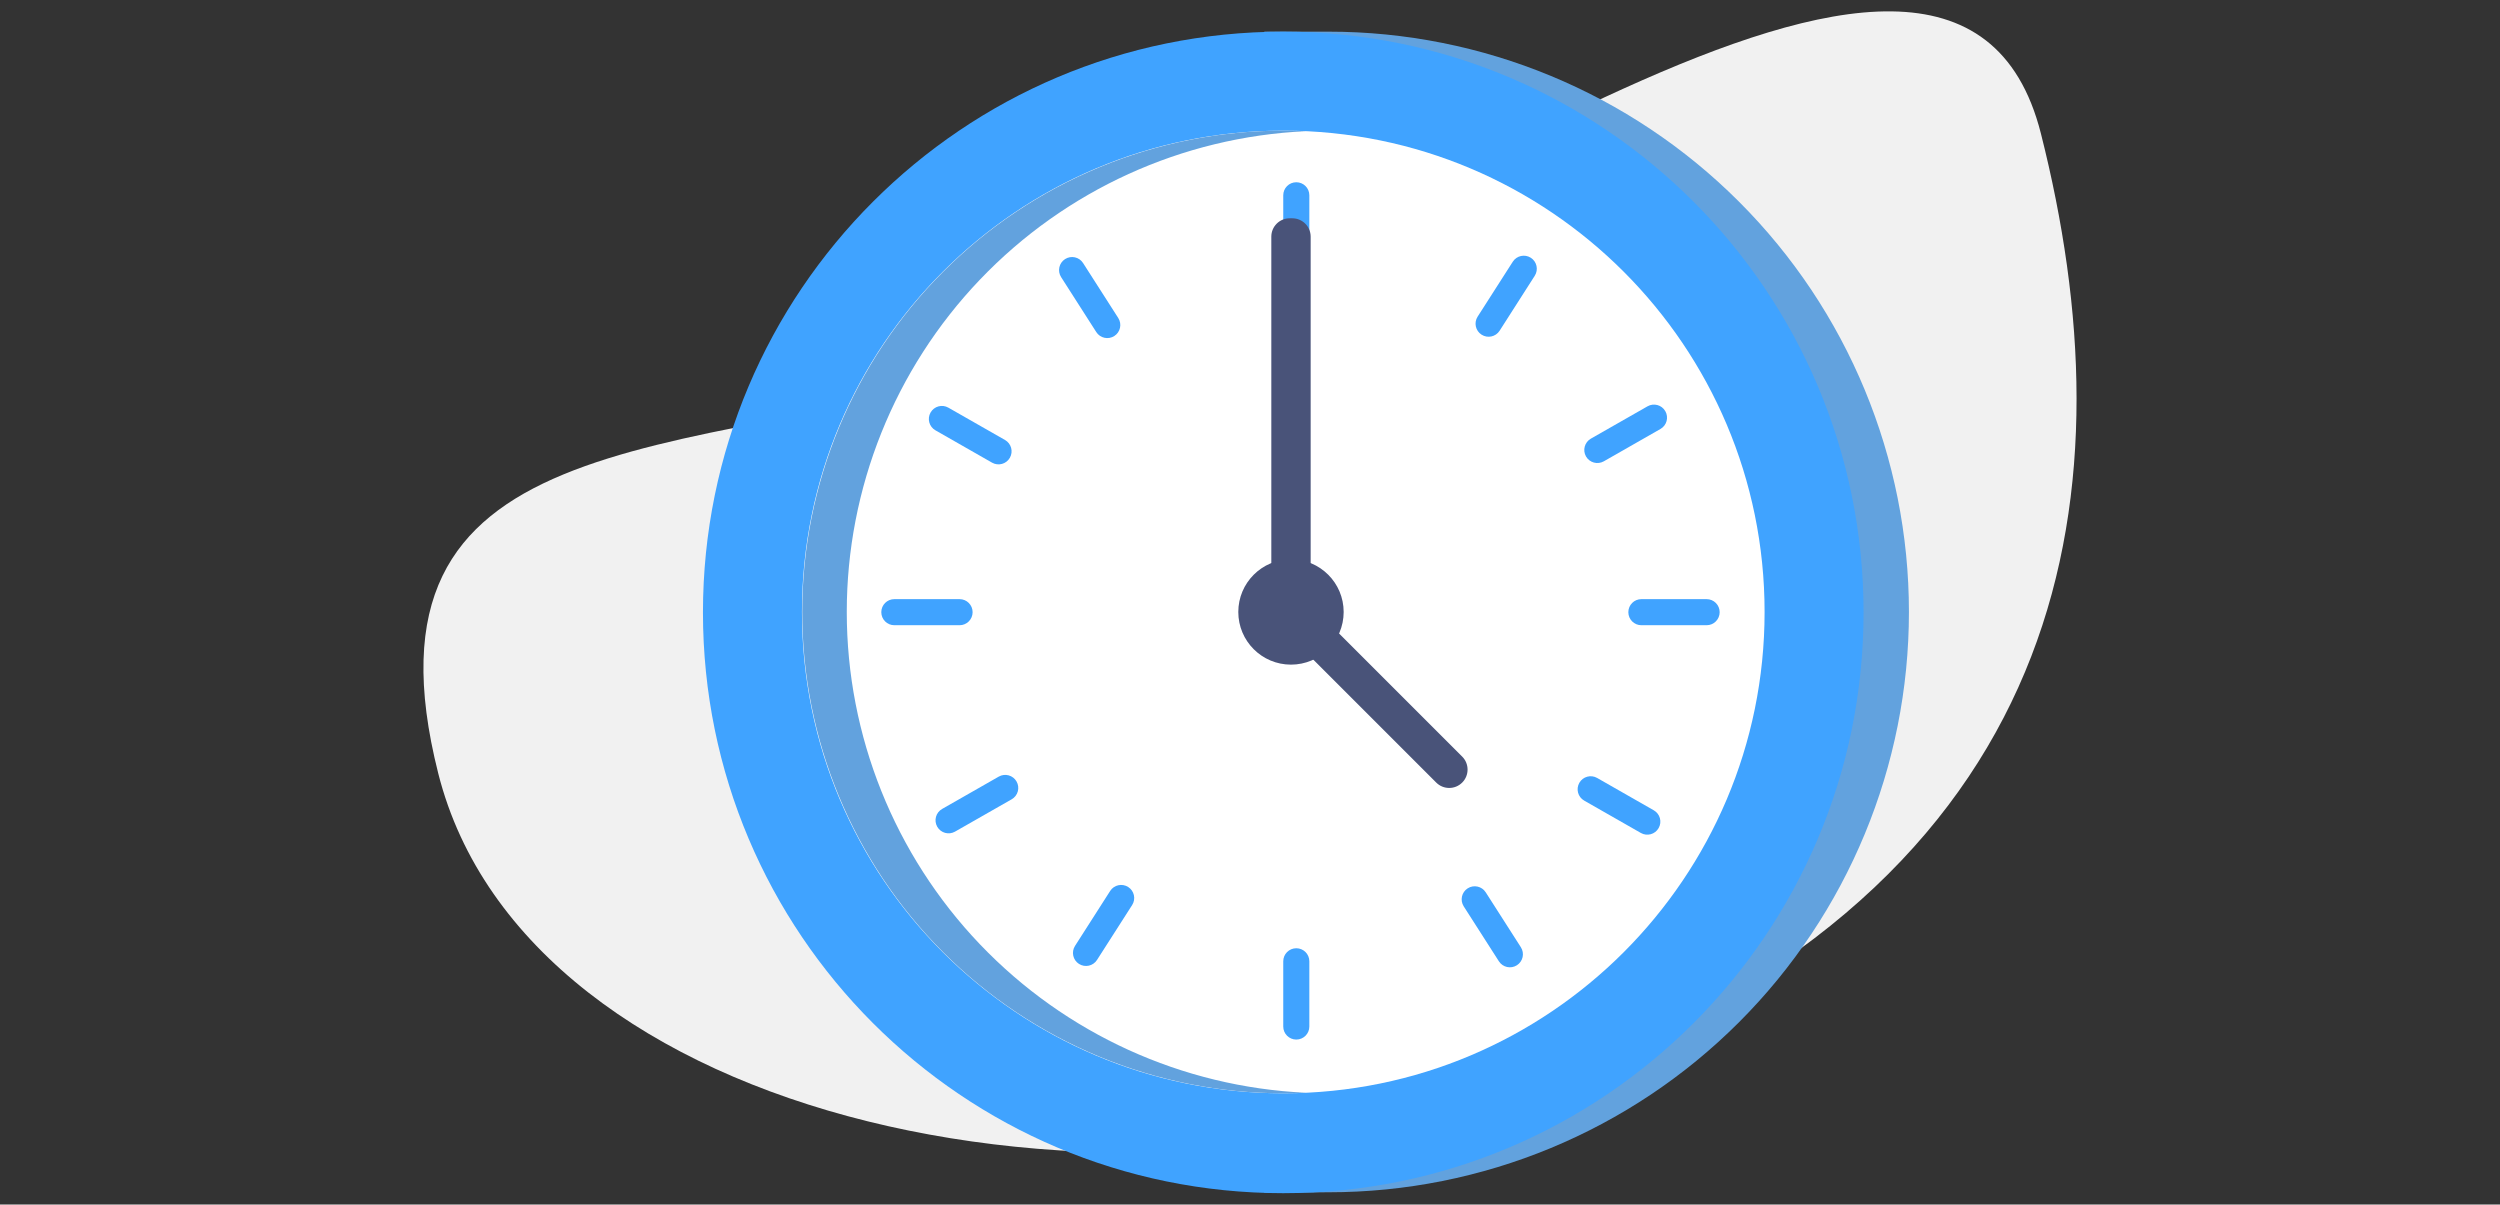 <svg width="110" height="53" viewBox="0 0 110 53" fill="none" xmlns="http://www.w3.org/2000/svg">
<rect x="0" y="0" width="110" height="53" fill="#333333" stroke="none"/>
<path d="M89.801 5.88C93.677 21.209 91.589 38.188 69.373 47.066C49.089 55.171 23.16 49.362 19.284 34.034C15.409 18.706 29.407 20.178 44.582 16.315C59.758 12.453 85.926 -9.448 89.801 5.88Z" fill="#F1F1F1"/>
<path d="M58.459 52.46C65.231 52.46 71.726 49.77 76.514 44.981C81.303 40.193 83.993 33.698 83.993 26.927C83.993 20.155 81.303 13.66 76.514 8.872C71.726 4.083 65.231 1.393 58.459 1.393H55.627V52.478L58.459 52.46Z" fill="#62A2DE"/>
<path d="M56.463 52.5C70.565 52.5 81.997 41.059 81.997 26.947C81.997 12.834 70.565 1.393 56.463 1.393C42.361 1.393 30.93 12.834 30.93 26.947C30.93 41.059 42.361 52.5 56.463 52.5Z" fill="#40A3FF"/>
<path d="M56.463 48.105C68.16 48.105 77.642 38.623 77.642 26.927C77.642 15.23 68.16 5.748 56.463 5.748C44.767 5.748 35.285 15.23 35.285 26.927C35.285 38.623 44.767 48.105 56.463 48.105Z" fill="white"/>
<path d="M56.462 5.748C56.794 5.748 57.122 5.758 57.45 5.773C52.01 6.027 46.877 8.366 43.116 12.305C39.356 16.244 37.258 21.481 37.258 26.927C37.258 32.372 39.356 37.609 43.116 41.548C46.877 45.487 52.01 47.827 57.45 48.08C57.122 48.095 56.794 48.105 56.462 48.105C50.848 48.101 45.465 45.868 41.497 41.897C37.528 37.925 35.299 32.541 35.299 26.927C35.299 21.312 37.528 15.928 41.497 11.957C45.465 7.985 50.848 5.752 56.462 5.748Z" fill="#62A2DE"/>
<path d="M56.803 29.244C58.083 29.244 59.121 28.207 59.121 26.927C59.121 25.647 58.083 24.609 56.803 24.609C55.523 24.609 54.485 25.647 54.485 26.927C54.485 28.207 55.523 29.244 56.803 29.244Z" fill="#495379"/>
<path d="M57.841 26.795C57.526 26.48 57.014 26.48 56.699 26.795C56.383 27.111 56.383 27.622 56.699 27.938L63.194 34.433C63.509 34.749 64.021 34.749 64.337 34.433C64.652 34.118 64.652 33.606 64.337 33.291L57.841 26.795Z" fill="#495379"/>
<path d="M57.611 42.297C57.611 41.98 57.354 41.723 57.037 41.723C56.72 41.723 56.463 41.98 56.463 42.297V45.167C56.463 45.484 56.72 45.741 57.037 45.741C57.354 45.741 57.611 45.484 57.611 45.167V42.297Z" fill="#40A3FF"/>
<path d="M57.611 8.593C57.611 8.276 57.354 8.019 57.037 8.019C56.72 8.019 56.463 8.276 56.463 8.593V11.463C56.463 11.78 56.72 12.037 57.037 12.037C57.354 12.037 57.611 11.78 57.611 11.463V8.593Z" fill="#40A3FF"/>
<path d="M42.221 27.51C42.538 27.51 42.795 27.253 42.795 26.936C42.795 26.619 42.538 26.362 42.221 26.362H39.351C39.034 26.362 38.777 26.619 38.777 26.936C38.777 27.253 39.034 27.51 39.351 27.51H42.221Z" fill="#40A3FF"/>
<path d="M75.091 27.51C75.408 27.51 75.665 27.253 75.665 26.936C75.665 26.619 75.408 26.362 75.091 26.362H72.221C71.903 26.362 71.647 26.619 71.647 26.936C71.647 27.253 71.903 27.51 72.221 27.51H75.091Z" fill="#40A3FF"/>
<path d="M43.651 20.357C43.927 20.514 44.277 20.418 44.434 20.142C44.592 19.867 44.496 19.517 44.22 19.359L41.728 17.937C41.453 17.779 41.102 17.875 40.945 18.151C40.788 18.426 40.883 18.777 41.159 18.934L43.651 20.357Z" fill="#40A3FF"/>
<path d="M72.197 36.65C72.472 36.807 72.823 36.712 72.98 36.436C73.138 36.161 73.042 35.81 72.766 35.653L70.274 34.23C69.999 34.073 69.648 34.169 69.491 34.444C69.334 34.72 69.429 35.07 69.705 35.227L72.197 36.65Z" fill="#40A3FF"/>
<path d="M48.236 14.611C48.407 14.878 48.762 14.956 49.029 14.785C49.296 14.614 49.374 14.259 49.203 13.992L47.656 11.575C47.486 11.307 47.13 11.229 46.863 11.4C46.596 11.571 46.518 11.926 46.689 12.193L48.236 14.611Z" fill="#40A3FF"/>
<path d="M65.951 42.297C66.122 42.564 66.477 42.642 66.744 42.471C67.011 42.3 67.089 41.945 66.918 41.678L65.371 39.261C65.2 38.994 64.845 38.916 64.578 39.087C64.311 39.258 64.233 39.612 64.404 39.88L65.951 42.297Z" fill="#40A3FF"/>
<path d="M73.06 18.875C73.336 18.718 73.431 18.367 73.274 18.092C73.117 17.816 72.766 17.721 72.491 17.878L69.999 19.3C69.723 19.458 69.627 19.808 69.784 20.084C69.942 20.359 70.292 20.455 70.568 20.298L73.06 18.875Z" fill="#40A3FF"/>
<path d="M44.514 35.169C44.79 35.011 44.886 34.661 44.728 34.385C44.571 34.11 44.221 34.014 43.945 34.171L41.453 35.594C41.177 35.751 41.081 36.102 41.239 36.377C41.396 36.653 41.746 36.748 42.022 36.591L44.514 35.169Z" fill="#40A3FF"/>
<path d="M67.529 12.134C67.7 11.867 67.622 11.512 67.355 11.341C67.088 11.171 66.733 11.248 66.562 11.516L65.015 13.933C64.844 14.2 64.922 14.555 65.19 14.726C65.457 14.897 65.812 14.819 65.983 14.552L67.529 12.134Z" fill="#40A3FF"/>
<path d="M49.815 39.821C49.986 39.553 49.907 39.199 49.64 39.028C49.373 38.857 49.018 38.935 48.847 39.202L47.301 41.619C47.13 41.886 47.208 42.241 47.475 42.412C47.742 42.583 48.097 42.505 48.268 42.238L49.815 39.821Z" fill="#40A3FF"/>
<path d="M56.861 9.605H56.745C56.299 9.605 55.938 9.967 55.938 10.413V25.189C55.938 25.636 56.299 25.997 56.745 25.997H56.861C57.308 25.997 57.669 25.636 57.669 25.189V10.413C57.669 9.967 57.308 9.605 56.861 9.605Z" fill="#495379"/>
</svg>
